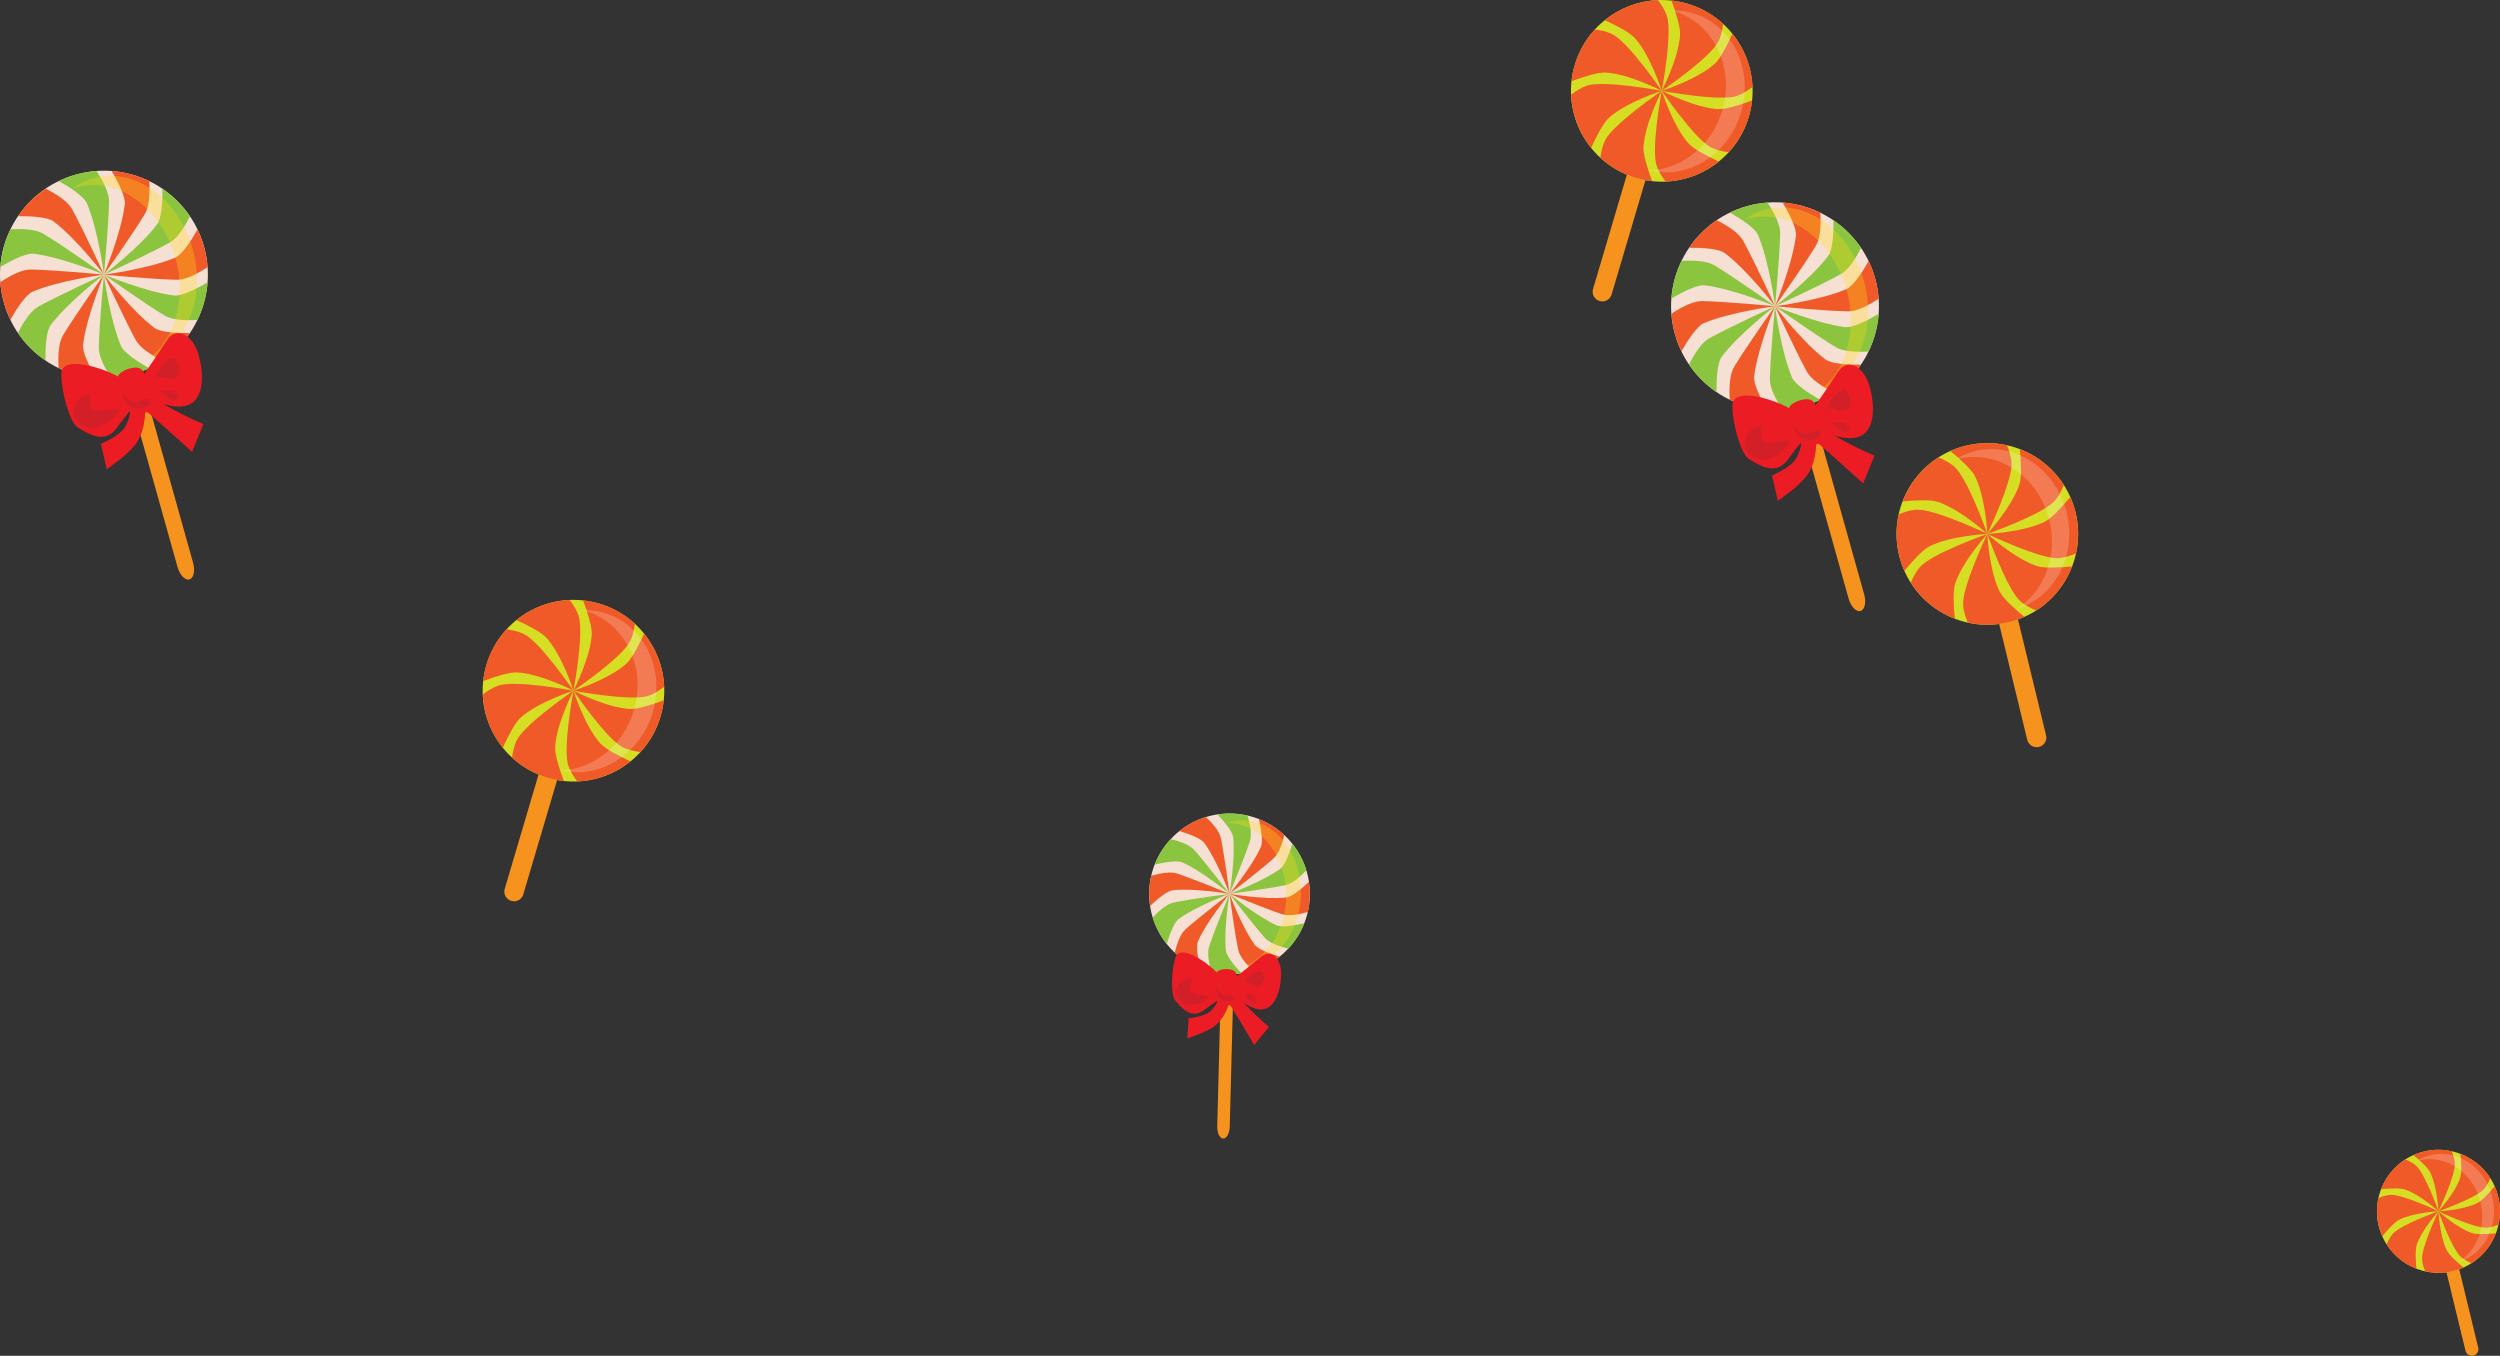 <?xml version="1.0" encoding="UTF-8"?>
<svg id="Layer_2" data-name="Layer 2" xmlns="http://www.w3.org/2000/svg" viewBox="0 0 967.9 524.92">
  <rect x="0" y="0" width="967.9" height="524.92" fill="#333333" stroke="none"/>
  <defs>
    <style>
      .cls-1 {
        fill: #f6921e;
      }

      .cls-2 {
        fill: #fff;
        opacity: .2;
      }

      .cls-3 {
        fill: #f6e0d4;
      }

      .cls-4 {
        fill: #d32028;
      }

      .cls-5 {
        fill: #d6de23;
      }

      .cls-6 {
        fill: #f05a28;
      }

      .cls-7 {
        fill: #8bc53f;
      }

      .cls-8 {
        fill: #ec1c24;
      }

      .cls-9 {
        fill: #ffdd15;
        opacity: .3;
      }
    </style>
  </defs>
  <g id="Snoep">
    <g>
      <path class="cls-1" d="M623.95,114.02c-.59,1.99-2.67,3.12-4.66,2.53h0c-1.99-.59-3.12-2.67-2.53-4.66l19.16-64.74c.59-1.99,2.68-3.12,4.66-2.53h0c1.98.59,3.11,2.68,2.53,4.66l-19.16,64.74Z"/>
      <g>
        <path class="cls-5" d="M653.35,1.46c18.62,5.51,29.24,25.07,23.74,43.69-5.51,18.62-25.07,29.25-43.69,23.74-18.62-5.51-29.25-25.07-23.73-43.69,5.51-18.62,25.07-29.25,43.69-23.74Z"/>
        <path class="cls-6" d="M665.34,15.98c-3.05,6.31-21.96,19.19-21.96,19.19,0,0,6.53-12.58,7.08-21.7.17-2.93-1.51-8.34-3.35-13.27,2.08.23,4.18.64,6.26,1.25,5.32,1.57,9.98,4.29,13.8,7.81-.32,2.44-.89,4.8-1.82,6.72Z"/>
        <path class="cls-6" d="M672.47,37.13c-6.62,2.3-29.1-1.96-29.1-1.96,0,0,13.52-4.28,20.35-10.34,2.19-1.94,4.83-6.96,7.01-11.75,4.67,5.79,7.45,13.01,7.78,20.58-1.96,1.5-4.02,2.77-6.04,3.47Z"/>
        <path class="cls-6" d="M662.56,57.13c-6.31-3.05-19.19-21.97-19.19-21.97,0,0,12.59,6.53,21.7,7.08,2.93.17,8.34-1.51,13.27-3.35-.23,2.08-.64,4.18-1.25,6.25-1.57,5.32-4.29,9.98-7.81,13.8-2.44-.32-4.8-.89-6.71-1.82Z"/>
        <path class="cls-6" d="M641.41,64.27c-2.3-6.62,1.96-29.1,1.96-29.1,0,0,4.29,13.52,10.34,20.35,1.95,2.19,6.97,4.83,11.75,7.01-5.8,4.67-13.01,7.46-20.59,7.78-1.5-1.96-2.76-4.02-3.47-6.04Z"/>
        <path class="cls-6" d="M621.41,54.36c3.05-6.31,21.96-19.19,21.96-19.19,0,0-6.53,12.59-7.07,21.7-.18,2.93,1.51,8.34,3.35,13.26-2.08-.22-4.18-.63-6.26-1.25-5.32-1.57-9.98-4.29-13.8-7.81.33-2.44.89-4.8,1.82-6.72Z"/>
        <path class="cls-6" d="M608.24,36.67c1.96-1.5,4.02-2.77,6.03-3.46,6.62-2.31,29.1,1.96,29.1,1.96,0,0-13.52,4.29-20.34,10.34-2.19,1.95-4.83,6.96-7.01,11.75-4.67-5.79-7.45-13.01-7.78-20.58Z"/>
        <path class="cls-6" d="M617.47,11.39c2.44.33,4.8.89,6.71,1.82,6.31,3.05,19.19,21.96,19.19,21.96,0,0-12.59-6.53-21.7-7.07-2.93-.18-8.34,1.51-13.26,3.35.22-2.08.63-4.18,1.25-6.26,1.57-5.32,4.29-9.98,7.81-13.8Z"/>
        <path class="cls-6" d="M645.33,6.07c2.31,6.62-1.96,29.1-1.96,29.1,0,0-4.29-13.51-10.34-20.34-1.95-2.2-6.97-4.83-11.75-7.01,5.79-4.67,13.01-7.46,20.59-7.78,1.5,1.95,2.76,4.02,3.46,6.04Z"/>
        <path class="cls-2" d="M666.78,42.8c4.94-16.72-3.39-33.92-18.62-38.43-.42-.13-.85-.24-1.28-.34,2.84-.11,5.72.23,8.56,1.07,15.23,4.51,23.56,21.71,18.61,38.43-4.81,16.25-20.4,26.05-35.25,22.45,12.37-.5,23.94-9.58,27.97-23.18Z"/>
      </g>
    </g>
    <g>
      <path class="cls-1" d="M202.6,346.26c-.59,1.99-2.67,3.12-4.66,2.53h0c-1.99-.59-3.12-2.67-2.53-4.66l19.16-64.74c.59-1.99,2.68-3.12,4.66-2.53h0c1.98.59,3.11,2.68,2.53,4.66l-19.16,64.74Z"/>
      <g>
        <path class="cls-5" d="M232,233.7c18.62,5.51,29.24,25.07,23.74,43.69-5.51,18.62-25.07,29.25-43.69,23.74-18.62-5.51-29.25-25.07-23.73-43.69,5.51-18.62,25.07-29.25,43.69-23.74Z"/>
        <path class="cls-6" d="M243.98,248.22c-3.05,6.31-21.96,19.19-21.96,19.19,0,0,6.53-12.58,7.08-21.7.17-2.93-1.51-8.34-3.35-13.27,2.08.23,4.18.64,6.26,1.25,5.32,1.57,9.98,4.29,13.8,7.81-.32,2.44-.89,4.8-1.82,6.72Z"/>
        <path class="cls-6" d="M251.12,269.37c-6.62,2.3-29.1-1.96-29.1-1.96,0,0,13.52-4.28,20.35-10.34,2.19-1.94,4.83-6.96,7.01-11.75,4.67,5.79,7.45,13.01,7.78,20.58-1.96,1.5-4.02,2.77-6.04,3.47Z"/>
        <path class="cls-6" d="M241.21,289.37c-6.31-3.05-19.19-21.97-19.19-21.97,0,0,12.59,6.53,21.7,7.08,2.93.17,8.34-1.51,13.27-3.35-.23,2.08-.64,4.18-1.25,6.25-1.57,5.32-4.29,9.98-7.81,13.8-2.44-.32-4.8-.89-6.71-1.82Z"/>
        <path class="cls-6" d="M220.06,296.51c-2.3-6.62,1.96-29.1,1.96-29.1,0,0,4.29,13.52,10.34,20.35,1.95,2.19,6.97,4.83,11.75,7.01-5.8,4.67-13.01,7.46-20.59,7.78-1.5-1.96-2.76-4.02-3.47-6.04Z"/>
        <path class="cls-6" d="M200.06,286.6c3.05-6.31,21.96-19.19,21.96-19.19,0,0-6.53,12.59-7.07,21.7-.18,2.93,1.51,8.34,3.35,13.26-2.08-.22-4.18-.63-6.26-1.25-5.32-1.57-9.98-4.29-13.8-7.81.33-2.44.89-4.8,1.82-6.72Z"/>
        <path class="cls-6" d="M186.88,268.91c1.96-1.5,4.02-2.77,6.03-3.46,6.62-2.31,29.1,1.96,29.1,1.96,0,0-13.52,4.29-20.34,10.34-2.19,1.95-4.83,6.96-7.01,11.75-4.67-5.79-7.45-13.01-7.78-20.58Z"/>
        <path class="cls-6" d="M196.11,243.63c2.44.33,4.8.89,6.71,1.82,6.31,3.05,19.19,21.96,19.19,21.96,0,0-12.59-6.53-21.7-7.07-2.93-.18-8.34,1.51-13.26,3.35.22-2.08.63-4.18,1.25-6.26,1.57-5.32,4.29-9.98,7.81-13.8Z"/>
        <path class="cls-6" d="M223.98,238.31c2.31,6.62-1.96,29.1-1.96,29.1,0,0-4.29-13.51-10.34-20.34-1.95-2.2-6.97-4.83-11.75-7.01,5.79-4.67,13.01-7.46,20.59-7.78,1.5,1.95,2.76,4.02,3.46,6.04Z"/>
        <path class="cls-2" d="M245.43,275.04c4.94-16.72-3.39-33.92-18.62-38.43-.42-.13-.85-.24-1.28-.34,2.84-.11,5.72.23,8.56,1.07,15.23,4.51,23.56,21.71,18.61,38.43-4.81,16.25-20.4,26.05-35.25,22.45,12.37-.5,23.94-9.58,27.97-23.18Z"/>
      </g>
    </g>
    <g>
      <path class="cls-1" d="M792.15,284.67c.49,2.01-.75,4.04-2.76,4.52h0c-2.01.49-4.04-.75-4.53-2.76l-15.89-65.62c-.49-2.01.75-4.04,2.76-4.53h0c2.01-.49,4.04.75,4.52,2.76l15.89,65.62Z"/>
      <g>
        <path class="cls-5" d="M761.14,172.54c18.87-4.57,37.88,7.03,42.45,25.9,4.57,18.87-7.02,37.88-25.9,42.45-18.87,4.57-37.88-7.02-42.44-25.9-4.57-18.87,7.02-37.88,25.89-42.45Z"/>
        <path class="cls-6" d="M778.79,179.1c.53,6.99-9.38,27.62-9.38,27.62,0,0-.66-14.16-4.76-22.32-1.32-2.62-5.49-6.46-9.56-9.8,1.92-.85,3.93-1.54,6.04-2.05,5.39-1.31,10.79-1.29,15.86-.17.94,2.28,1.64,4.59,1.8,6.72Z"/>
        <path class="cls-6" d="M795.57,193.82c-4.57,5.31-26.16,12.89-26.16,12.89,0,0,9.55-10.49,12.42-19.15.92-2.78.68-8.45.17-13.68,6.95,2.67,12.97,7.52,17.05,13.91-.94,2.28-2.09,4.41-3.48,6.03Z"/>
        <path class="cls-6" d="M797.03,216.09c-6.99.52-27.62-9.38-27.62-9.38,0,0,14.16-.66,22.32-4.76,2.62-1.32,6.46-5.49,9.8-9.55.85,1.92,1.54,3.93,2.05,6.04,1.3,5.39,1.29,10.79.17,15.86-2.27.94-4.59,1.64-6.72,1.79Z"/>
        <path class="cls-6" d="M782.31,232.87c-5.31-4.57-12.9-26.16-12.9-26.16,0,0,10.49,9.54,19.15,12.42,2.78.92,8.45.68,13.68.17-2.67,6.95-7.52,12.98-13.91,17.06-2.28-.94-4.41-2.09-6.03-3.48Z"/>
        <path class="cls-6" d="M760.04,234.33c-.53-6.99,9.38-27.62,9.38-27.62,0,0,.67,14.16,4.77,22.32,1.31,2.62,5.49,6.46,9.55,9.79-1.91.85-3.93,1.55-6.04,2.06-5.39,1.3-10.79,1.29-15.86.17-.94-2.28-1.64-4.6-1.8-6.72Z"/>
        <path class="cls-6" d="M739.77,225.64c.94-2.28,2.09-4.41,3.48-6.02,4.57-5.31,26.16-12.9,26.16-12.9,0,0-9.54,10.49-12.41,19.15-.92,2.78-.69,8.45-.18,13.68-6.95-2.67-12.97-7.51-17.05-13.91Z"/>
        <path class="cls-6" d="M735.08,199.13c2.27-.94,4.6-1.63,6.72-1.8,6.99-.52,27.62,9.38,27.62,9.38,0,0-14.16.67-22.32,4.76-2.62,1.32-6.46,5.49-9.79,9.55-.85-1.91-1.55-3.93-2.05-6.04-1.31-5.39-1.29-10.79-.17-15.86Z"/>
        <path class="cls-6" d="M756.52,180.56c5.31,4.57,12.9,26.16,12.9,26.16,0,0-10.49-9.54-19.15-12.41-2.79-.92-8.45-.68-13.68-.17,2.67-6.95,7.52-12.98,13.91-17.06,2.27.94,4.41,2.09,6.02,3.48Z"/>
        <path class="cls-2" d="M793.49,201.57c-4.11-16.94-19.94-27.65-35.38-23.91-.43.1-.86.22-1.28.34,2.4-1.52,5.06-2.67,7.94-3.37,15.43-3.74,31.27,6.97,35.38,23.91,3.99,16.47-4.58,32.77-19.24,37.1,10.46-6.63,15.91-20.3,12.57-34.08Z"/>
      </g>
    </g>
    <g>
      <path class="cls-1" d="M959.48,521.78c.33,1.36-.51,2.73-1.87,3.06h0c-1.36.33-2.74-.51-3.07-1.87l-10.77-44.45c-.33-1.37.51-2.74,1.87-3.07h0c1.36-.33,2.73.51,3.06,1.87l10.77,44.46Z"/>
      <g>
        <path class="cls-5" d="M938.47,445.82c12.79-3.1,25.66,4.76,28.76,17.54,3.1,12.79-4.76,25.66-17.54,28.76-12.78,3.09-25.66-4.76-28.76-17.55-3.1-12.79,4.75-25.66,17.54-28.76Z"/>
        <path class="cls-6" d="M950.43,450.26c.36,4.73-6.36,18.71-6.36,18.71,0,0-.45-9.59-3.22-15.12-.89-1.77-3.72-4.38-6.47-6.64,1.3-.58,2.66-1.05,4.09-1.39,3.65-.88,7.31-.87,10.74-.11.64,1.54,1.11,3.11,1.22,4.55Z"/>
        <path class="cls-6" d="M961.8,460.23c-3.1,3.6-17.72,8.74-17.72,8.74,0,0,6.47-7.1,8.41-12.97.63-1.89.46-5.72.12-9.27,4.71,1.81,8.79,5.09,11.55,9.42-.64,1.54-1.42,2.99-2.36,4.08Z"/>
        <path class="cls-6" d="M962.79,475.32c-4.73.36-18.71-6.35-18.71-6.35,0,0,9.6-.45,15.12-3.23,1.78-.89,4.38-3.72,6.64-6.47.58,1.3,1.04,2.66,1.39,4.09.88,3.65.87,7.31.11,10.75-1.54.64-3.11,1.11-4.55,1.22Z"/>
        <path class="cls-6" d="M952.82,486.69c-3.6-3.1-8.74-17.72-8.74-17.72,0,0,7.11,6.46,12.97,8.41,1.89.62,5.72.46,9.27.12-1.81,4.71-5.09,8.79-9.42,11.56-1.54-.64-2.99-1.42-4.08-2.36Z"/>
        <path class="cls-6" d="M937.73,487.68c-.36-4.73,6.35-18.71,6.35-18.71,0,0,.45,9.6,3.23,15.12.89,1.77,3.72,4.38,6.47,6.63-1.3.58-2.66,1.05-4.09,1.39-3.65.88-7.31.87-10.74.11-.64-1.54-1.11-3.11-1.22-4.55Z"/>
        <path class="cls-6" d="M924,481.79c.64-1.54,1.42-2.99,2.36-4.08,3.1-3.6,17.72-8.74,17.72-8.74,0,0-6.47,7.1-8.41,12.98-.62,1.89-.46,5.72-.12,9.27-4.71-1.81-8.79-5.09-11.55-9.42Z"/>
        <path class="cls-6" d="M920.82,463.83c1.54-.64,3.11-1.11,4.55-1.22,4.74-.35,18.71,6.35,18.71,6.35,0,0-9.6.45-15.12,3.23-1.78.89-4.38,3.72-6.64,6.47-.58-1.3-1.05-2.66-1.39-4.09-.89-3.65-.88-7.31-.11-10.74Z"/>
        <path class="cls-6" d="M935.34,451.24c3.6,3.1,8.74,17.72,8.74,17.72,0,0-7.1-6.47-12.97-8.41-1.89-.63-5.72-.46-9.27-.12,1.81-4.71,5.09-8.79,9.42-11.56,1.54.64,2.99,1.42,4.08,2.36Z"/>
        <path class="cls-2" d="M960.39,465.48c-2.78-11.48-13.51-18.73-23.97-16.2-.29.07-.58.15-.87.23,1.63-1.03,3.43-1.81,5.38-2.28,10.46-2.53,21.19,4.72,23.97,16.2,2.7,11.16-3.1,22.2-13.03,25.14,7.08-4.5,10.78-13.75,8.52-23.09Z"/>
      </g>
    </g>
    <g>
      <path class="cls-1" d="M74.73,217.74c.89,3.17.27,6.13-1.4,6.59h0c-1.67.47-3.74-1.73-4.63-4.9l-29.03-103.51c-.89-3.17-.26-6.13,1.4-6.59h0c1.66-.47,3.73,1.73,4.62,4.91l29.03,103.51Z"/>
      <g>
        <path class="cls-3" d="M29.37,67.59C7.98,73.59-4.5,95.8,1.51,117.19c6,21.39,28.21,33.87,49.6,27.87,21.39-6,33.87-28.2,27.87-49.6-5.99-21.39-28.2-33.87-49.6-27.87Z"/>
        <path class="cls-6" d="M20.72,85.72c8.85,6.63,19.52,20.61,19.52,20.61,0,0-7.55-16.58-12.35-25.36-1.64-3-5.83-5.71-10.23-7.94-4.25,2.87-7.85,6.5-10.67,10.66,5.27-.05,11.51.37,13.72,2.03Z"/>
        <path class="cls-7" d="M13.03,98.24c10.98,1.32,27.21,8.09,27.21,8.09,0,0-14.82-10.59-23.37-15.79-2.92-1.78-7.89-2.03-12.82-1.76-2.2,4.52-3.56,9.46-3.94,14.57,4.54-2.68,10.16-5.44,12.92-5.11Z"/>
        <path class="cls-6" d="M40.24,106.33s-18.13-1.75-28.13-1.99c-3.42-.08-7.86,2.19-12,4.89.19,2.64.65,5.31,1.4,7.96.65,2.32,1.5,4.51,2.5,6.6,2.59-4.58,6.08-9.78,8.62-10.87,10.17-4.35,27.61-6.6,27.61-6.6Z"/>
        <path class="cls-7" d="M19.63,125.85c6.63-8.85,20.61-19.52,20.61-19.52,0,0-16.58,7.55-25.36,12.34-3,1.64-5.71,5.83-7.94,10.23,2.87,4.24,6.51,7.85,10.65,10.67-.05-5.27.37-11.51,2.04-13.72Z"/>
        <path class="cls-6" d="M32.15,133.54c1.32-10.98,8.09-27.21,8.09-27.21,0,0-10.58,14.83-15.79,23.37-1.78,2.92-2.03,7.9-1.76,12.82,4.52,2.2,9.46,3.56,14.57,3.94-2.68-4.54-5.44-10.17-5.11-12.91Z"/>
        <path class="cls-7" d="M40.24,106.33s-1.75,18.13-1.99,28.13c-.08,3.43,2.19,7.86,4.89,12,2.64-.2,5.31-.65,7.96-1.4,2.31-.65,4.52-1.5,6.61-2.5-4.58-2.59-9.78-6.08-10.87-8.62-4.35-10.17-6.6-27.61-6.6-27.61Z"/>
        <path class="cls-6" d="M59.76,126.93c-8.85-6.63-19.52-20.61-19.52-20.61,0,0,7.55,16.58,12.34,25.36,1.65,3,5.83,5.71,10.23,7.94,4.25-2.87,7.85-6.51,10.67-10.65-5.26.05-11.51-.37-13.72-2.04Z"/>
        <path class="cls-7" d="M67.45,114.41c-10.98-1.32-27.21-8.09-27.21-8.09,0,0,14.82,10.58,23.37,15.79,2.92,1.78,7.89,2.03,12.82,1.76,2.19-4.52,3.56-9.46,3.94-14.57-4.54,2.68-10.17,5.44-12.91,5.11Z"/>
        <path class="cls-6" d="M40.24,106.33s18.13,1.75,28.13,1.99c3.42.08,7.86-2.2,12-4.89-.2-2.64-.65-5.31-1.4-7.96-.65-2.31-1.49-4.51-2.5-6.61-2.59,4.58-6.08,9.78-8.62,10.87-10.17,4.35-27.61,6.6-27.61,6.6Z"/>
        <path class="cls-7" d="M60.85,86.81c-6.63,8.85-20.61,19.52-20.61,19.52,0,0,16.58-7.55,25.36-12.35,3-1.64,5.71-5.83,7.94-10.22-2.88-4.25-6.51-7.85-10.65-10.67.05,5.26-.37,11.51-2.04,13.72Z"/>
        <path class="cls-6" d="M48.32,79.11c-1.32,10.98-8.08,27.21-8.08,27.21,0,0,10.59-14.82,15.79-23.37,1.78-2.92,2.03-7.9,1.76-12.82-4.52-2.19-9.46-3.56-14.57-3.94,2.68,4.54,5.44,10.16,5.11,12.91Z"/>
        <path class="cls-7" d="M40.24,106.33s1.76-18.13,1.99-28.13c.08-3.42-2.2-7.86-4.89-12-2.65.2-5.31.65-7.97,1.39-2.31.65-4.51,1.5-6.6,2.5,4.59,2.59,9.78,6.08,10.87,8.62,4.35,10.17,6.6,27.61,6.6,27.61Z"/>
        <path class="cls-9" d="M67.9,99.81c-5.46-19.49-22.62-31.72-38.32-27.32-.44.12-.87.26-1.3.4,2.37-1.77,5.05-3.11,7.98-3.93,15.69-4.4,32.85,7.83,38.32,27.32,5.31,18.94-2.38,37.77-17.23,42.86,10.34-7.71,15-23.48,10.55-39.33Z"/>
      </g>
      <g>
        <path class="cls-8" d="M54.13,156.94c7.57,6.53,20.23,17.99,20.23,17.99l4.39-10.74s-14.34-6.01-20.6-11.41c-2.81-2.43-6.86,1.72-4.02,4.16h0Z"/>
        <path class="cls-8" d="M50.48,156.66c.02,3.54-.27,4.97-1.83,8.21-1.85,3.85-9.59,6.95-9.59,6.95l2.27,9.83s8.16-5.47,11.31-9.88c3.13-4.37,3.66-9.97,3.63-15.19-.02-3.74-5.81-3.65-5.79.09h0Z"/>
        <g>
          <path class="cls-8" d="M46.63,146.61c-.58-1.66-22.57-10.72-22.89-1.9-.21,6.11,3.09,18.59,6.29,20.69,8.15,5.33,12.4,4.97,16.32-1.32l4.34-5.52s-4.05-11.95-4.06-11.95Z"/>
          <path class="cls-4" d="M46.02,158.33c-3.23-.05-5.78,1.01-7.93.7-3.67-.54-3.43-2.75-2.94-6.85-1.61.6-4.17,1.98-4.9,2.81-.98,1.13-2.51,4.66-1.28,6.72,5.16,8.7,16.22,1.01,17.05-3.38Z"/>
          <path class="cls-8" d="M55.16,145.75l5.02-7.3s4.58-6.86,4.62-6.92c3.61-5.41,9.99-1.73,12.1,5.91,2.26,8.17,1.89,17.27-4.2,19.43-2.61.94-5.75.56-8.72-.27-.78-.22-6.68-1.98-6.81-2.55l-2.01-8.3Z"/>
          <path class="cls-4" d="M62.24,151.54c1.49-.15,3.74-.49,5.33.32,3.22,1.65.89,3.74-1.28,2.95-1.27-.46-2.89-2.3-4.05-3.27Z"/>
          <path class="cls-8" d="M54.72,142.97s-.04-.03-.07-.05c-2.24-1.65-8.11.48-8.98,2.72-1.89,4.83,2.11,10.45,4.89,14.22,1.3,1.74,7.5-.65,8.67-1.08,3.41-1.27.47-5.16-.82-8.05-.86-1.95-2.15-6.52-3.69-7.75Z"/>
          <path class="cls-4" d="M57.85,156.04c-.07.22-.18.43-.33.58-1.94,2-5.84,2.16-7.81.23-1.46-1.44-2.71-3.04-2.38-5.31.18,1.4,2.16,3.24,3.37,3.8,1.88.86,4.1-.44,5.88-.99,1.2-.38,1.54.81,1.26,1.69Z"/>
          <path class="cls-4" d="M60.34,146.08c.31-2.15,3.01-5.73,5.16-7.01,3.61-2.17,5.49,5.76,2.21,7.5-1.99,1.05-5.26-1.23-7.38-.49Z"/>
        </g>
      </g>
    </g>
    <g>
      <path class="cls-1" d="M721.71,229.97c.89,3.17.27,6.13-1.4,6.59h0c-1.67.47-3.74-1.73-4.63-4.9l-29.03-103.51c-.89-3.17-.26-6.13,1.4-6.59h0c1.66-.47,3.73,1.73,4.62,4.91l29.03,103.51Z"/>
      <g>
        <path class="cls-3" d="M676.35,79.82c-21.39,6-33.87,28.21-27.87,49.6,6,21.39,28.21,33.87,49.6,27.87,21.39-6,33.87-28.2,27.87-49.6-5.99-21.39-28.2-33.87-49.6-27.87Z"/>
        <path class="cls-6" d="M667.7,97.95c8.85,6.63,19.52,20.61,19.52,20.61,0,0-7.55-16.58-12.35-25.36-1.64-3-5.83-5.71-10.23-7.94-4.25,2.87-7.85,6.5-10.67,10.66,5.27-.05,11.51.37,13.72,2.03Z"/>
        <path class="cls-7" d="M660.01,110.47c10.98,1.32,27.21,8.09,27.21,8.09,0,0-14.82-10.59-23.37-15.79-2.92-1.78-7.89-2.03-12.82-1.76-2.2,4.52-3.56,9.46-3.94,14.57,4.54-2.68,10.16-5.44,12.92-5.11Z"/>
        <path class="cls-6" d="M687.22,118.56s-18.13-1.75-28.13-1.99c-3.42-.08-7.86,2.19-12,4.89.19,2.64.65,5.31,1.4,7.96.65,2.32,1.5,4.51,2.5,6.6,2.59-4.58,6.08-9.78,8.62-10.87,10.17-4.35,27.61-6.6,27.61-6.6Z"/>
        <path class="cls-7" d="M666.61,138.08c6.63-8.85,20.61-19.52,20.61-19.52,0,0-16.58,7.55-25.36,12.34-3,1.64-5.71,5.83-7.94,10.23,2.87,4.24,6.51,7.85,10.65,10.67-.05-5.27.37-11.51,2.04-13.72Z"/>
        <path class="cls-6" d="M679.13,145.77c1.32-10.98,8.09-27.21,8.09-27.21,0,0-10.58,14.83-15.79,23.37-1.78,2.92-2.03,7.9-1.76,12.82,4.52,2.2,9.46,3.56,14.57,3.94-2.68-4.54-5.44-10.17-5.11-12.91Z"/>
        <path class="cls-7" d="M687.22,118.56s-1.75,18.13-1.99,28.13c-.08,3.43,2.19,7.86,4.89,12,2.64-.2,5.31-.65,7.96-1.4,2.31-.65,4.52-1.5,6.61-2.5-4.58-2.59-9.78-6.08-10.87-8.62-4.35-10.17-6.6-27.61-6.6-27.61Z"/>
        <path class="cls-6" d="M706.73,139.16c-8.85-6.63-19.52-20.61-19.52-20.61,0,0,7.55,16.58,12.34,25.36,1.65,3,5.83,5.71,10.23,7.94,4.25-2.87,7.85-6.51,10.67-10.65-5.26.05-11.51-.37-13.72-2.04Z"/>
        <path class="cls-7" d="M714.43,126.64c-10.98-1.32-27.21-8.09-27.21-8.09,0,0,14.82,10.58,23.37,15.79,2.92,1.78,7.89,2.03,12.82,1.76,2.19-4.52,3.56-9.46,3.94-14.57-4.54,2.68-10.17,5.44-12.91,5.11Z"/>
        <path class="cls-6" d="M687.22,118.56s18.13,1.75,28.13,1.99c3.42.08,7.86-2.2,12-4.89-.2-2.64-.65-5.31-1.4-7.96-.65-2.31-1.49-4.51-2.5-6.61-2.59,4.58-6.08,9.78-8.62,10.87-10.17,4.35-27.61,6.6-27.61,6.6Z"/>
        <path class="cls-7" d="M707.82,99.04c-6.63,8.85-20.61,19.52-20.61,19.52,0,0,16.58-7.55,25.36-12.35,3-1.64,5.71-5.83,7.94-10.22-2.88-4.25-6.51-7.85-10.65-10.67.05,5.26-.37,11.51-2.04,13.72Z"/>
        <path class="cls-6" d="M695.3,91.34c-1.32,10.98-8.08,27.21-8.08,27.21,0,0,10.59-14.82,15.79-23.37,1.78-2.92,2.03-7.9,1.76-12.82-4.52-2.19-9.46-3.56-14.57-3.94,2.68,4.54,5.44,10.16,5.11,12.91Z"/>
        <path class="cls-7" d="M687.22,118.56s1.76-18.13,1.99-28.13c.08-3.42-2.2-7.86-4.89-12-2.65.2-5.31.65-7.97,1.39-2.31.65-4.51,1.5-6.6,2.5,4.59,2.59,9.78,6.08,10.87,8.62,4.35,10.17,6.6,27.61,6.6,27.61Z"/>
        <path class="cls-9" d="M714.88,112.04c-5.46-19.49-22.62-31.72-38.32-27.32-.44.12-.87.26-1.3.4,2.37-1.77,5.05-3.11,7.98-3.93,15.69-4.4,32.85,7.83,38.32,27.32,5.31,18.94-2.38,37.77-17.23,42.86,10.34-7.71,15-23.48,10.55-39.33Z"/>
      </g>
      <g>
        <path class="cls-8" d="M701.11,169.17c7.57,6.53,20.23,17.99,20.23,17.99l4.39-10.74s-14.34-6.01-20.6-11.41c-2.81-2.43-6.86,1.72-4.02,4.16h0Z"/>
        <path class="cls-8" d="M697.46,168.89c.02,3.54-.27,4.97-1.83,8.21-1.85,3.85-9.59,6.95-9.59,6.95l2.27,9.83s8.16-5.47,11.31-9.88c3.13-4.37,3.66-9.97,3.63-15.19-.02-3.74-5.81-3.65-5.79.09h0Z"/>
        <g>
          <path class="cls-8" d="M693.61,158.84c-.58-1.66-22.57-10.72-22.89-1.9-.21,6.11,3.09,18.59,6.29,20.69,8.15,5.33,12.4,4.97,16.32-1.32l4.34-5.52s-4.05-11.95-4.06-11.95Z"/>
          <path class="cls-4" d="M692.99,170.56c-3.23-.05-5.78,1.01-7.93.7-3.67-.54-3.43-2.75-2.94-6.85-1.61.6-4.17,1.98-4.9,2.81-.98,1.13-2.51,4.66-1.28,6.72,5.16,8.7,16.22,1.01,17.05-3.38Z"/>
          <path class="cls-8" d="M702.13,157.98l5.02-7.3s4.58-6.86,4.62-6.92c3.61-5.41,9.99-1.73,12.1,5.91,2.26,8.17,1.89,17.27-4.2,19.43-2.61.94-5.75.56-8.72-.27-.78-.22-6.68-1.98-6.81-2.55l-2.01-8.3Z"/>
          <path class="cls-4" d="M709.22,163.77c1.49-.15,3.74-.49,5.33.32,3.22,1.65.89,3.74-1.28,2.95-1.27-.46-2.89-2.3-4.05-3.27Z"/>
          <path class="cls-8" d="M701.7,155.2s-.04-.03-.07-.05c-2.24-1.65-8.11.48-8.98,2.72-1.89,4.83,2.11,10.45,4.89,14.22,1.3,1.74,7.5-.65,8.67-1.08,3.41-1.27.47-5.16-.82-8.05-.86-1.95-2.15-6.52-3.69-7.75Z"/>
          <path class="cls-4" d="M704.83,168.27c-.07.22-.18.43-.33.58-1.94,2-5.84,2.16-7.81.23-1.46-1.44-2.71-3.04-2.38-5.31.18,1.4,2.16,3.24,3.37,3.8,1.88.86,4.1-.44,5.88-.99,1.2-.38,1.54.81,1.26,1.69Z"/>
          <path class="cls-4" d="M707.32,158.31c.31-2.15,3.01-5.73,5.16-7.01,3.61-2.17,5.49,5.76,2.21,7.5-1.99,1.05-5.26-1.23-7.38-.49Z"/>
        </g>
      </g>
    </g>
    <g>
      <path class="cls-1" d="M476.1,436.25c-.07,2.55-1.2,4.59-2.53,4.55h0c-1.34-.04-2.37-2.13-2.3-4.68l2.15-83.1c.07-2.55,1.2-4.58,2.54-4.55h0c1.34.04,2.36,2.13,2.3,4.68l-2.15,83.09Z"/>
      <g>
        <path class="cls-3" d="M476.82,314.97c-17.17-.44-31.45,13.12-31.9,30.29-.44,17.17,13.12,31.45,30.29,31.9,17.17.44,31.45-13.12,31.9-30.29.45-17.17-13.11-31.45-30.29-31.9Z"/>
        <path class="cls-6" d="M466.29,326.39c5.03,6.92,9.72,19.68,9.72,19.68,0,0-1.8-13.97-3.34-21.55-.53-2.59-3-5.55-5.75-8.2-3.79,1.16-7.28,3.02-10.31,5.44,3.9,1.16,8.42,2.9,9.68,4.63Z"/>
        <path class="cls-7" d="M457.76,333.89c7.81,3.48,18.26,12.18,18.26,12.18,0,0-8.54-11.2-13.67-16.99-1.75-1.98-5.37-3.3-9.07-4.22-2.65,2.84-4.78,6.18-6.23,9.87,3.97-.94,8.75-1.7,10.71-.83Z"/>
        <path class="cls-6" d="M476.02,346.07s-13-5.43-20.33-7.88c-2.51-.84-6.31-.17-9.98.88-.46,2-.73,4.07-.78,6.2-.05,1.86.08,3.68.34,5.45,2.96-2.79,6.72-5.84,8.85-6.06,8.5-.89,21.9,1.42,21.9,1.42Z"/>
        <path class="cls-7" d="M456.34,355.79c6.92-5.03,19.68-9.72,19.68-9.72,0,0-13.97,1.8-21.55,3.34-2.59.53-5.54,3-8.2,5.75,1.16,3.79,3.02,7.28,5.44,10.31,1.17-3.9,2.9-8.42,4.63-9.67Z"/>
        <path class="cls-6" d="M463.84,364.33c3.48-7.81,12.18-18.26,12.18-18.26,0,0-11.2,8.54-16.99,13.67-1.98,1.75-3.3,5.37-4.22,9.07,2.84,2.66,6.18,4.78,9.87,6.23-.94-3.96-1.7-8.75-.83-10.71Z"/>
        <path class="cls-7" d="M476.02,346.07s-5.43,12.99-7.88,20.33c-.84,2.51-.17,6.31.88,9.98,2,.46,4.07.73,6.2.78,1.86.05,3.68-.08,5.45-.34-2.79-2.96-5.84-6.72-6.06-8.85-.89-8.51,1.42-21.9,1.42-21.9Z"/>
        <path class="cls-6" d="M485.74,365.74c-5.02-6.91-9.72-19.67-9.72-19.67,0,0,1.8,13.97,3.34,21.55.53,2.59,3,5.55,5.75,8.19,3.79-1.16,7.28-3.02,10.31-5.44-3.9-1.16-8.42-2.9-9.67-4.63Z"/>
        <path class="cls-7" d="M494.28,358.25c-7.81-3.48-18.26-12.18-18.26-12.18,0,0,8.54,11.2,13.67,16.99,1.75,1.98,5.37,3.3,9.07,4.22,2.65-2.84,4.78-6.17,6.23-9.86-3.96.94-8.75,1.7-10.7.83Z"/>
        <path class="cls-6" d="M476.02,346.07s12.99,5.43,20.33,7.88c2.51.84,6.31.17,9.98-.88.46-2,.73-4.07.78-6.2.05-1.86-.07-3.67-.34-5.45-2.96,2.8-6.72,5.84-8.85,6.06-8.51.89-21.9-1.42-21.9-1.42Z"/>
        <path class="cls-7" d="M495.69,336.34c-6.92,5.02-19.67,9.72-19.67,9.72,0,0,13.97-1.8,21.55-3.34,2.59-.53,5.55-3,8.2-5.74-1.16-3.8-3.02-7.28-5.44-10.31-1.17,3.9-2.9,8.42-4.63,9.68Z"/>
        <path class="cls-6" d="M488.2,327.81c-3.48,7.81-12.18,18.26-12.18,18.26,0,0,11.2-8.54,16.99-13.67,1.98-1.75,3.3-5.37,4.22-9.07-2.84-2.65-6.18-4.78-9.87-6.23.94,3.96,1.7,8.75.83,10.71Z"/>
        <path class="cls-7" d="M476.02,346.07s5.43-12.99,7.88-20.33c.84-2.51.17-6.31-.88-9.98-2-.46-4.07-.73-6.2-.79-1.85-.05-3.67.08-5.45.34,2.8,2.96,5.84,6.72,6.06,8.85.9,8.51-1.42,21.9-1.42,21.9Z"/>
        <path class="cls-9" d="M497.94,347.56c.41-15.65-9.48-28.59-22.08-28.92-.35-.01-.7,0-1.05,0,2.15-.77,4.44-1.15,6.79-1.09,12.6.33,22.49,13.28,22.08,28.92-.39,15.21-10.37,27.36-22.5,27.74,9.4-3.34,16.43-13.93,16.76-26.65Z"/>
      </g>
      <g>
        <path class="cls-8" d="M474.74,386.63c4.11,6.55,10.84,17.9,10.84,17.9l5.7-6.94s-9.22-7.71-12.62-13.12c-1.52-2.43-5.46-.3-3.92,2.16h0Z"/>
        <path class="cls-8" d="M472.11,385.59c-.79,2.62-1.33,3.61-3.22,5.65-2.24,2.42-8.67,2.95-8.67,2.95l-.56,7.78s7.27-2.19,10.61-4.72c3.31-2.52,4.98-6.53,6.15-10.4.83-2.77-3.46-4.02-4.3-1.26h0Z"/>
        <g>
          <path class="cls-8" d="M471.56,377.29c-.05-1.36-14.23-13.07-16.47-6.62-1.55,4.47-1.95,14.44-.07,16.72,4.81,5.8,8.03,6.5,12.36,2.74l4.46-3.09s-.27-9.75-.27-9.75Z"/>
          <path class="cls-4" d="M468.43,385.81c-2.38-.77-4.5-.57-6.02-1.29-2.59-1.24-1.91-2.81-.61-5.73-1.32.07-3.54.51-4.26.96-.98.61-2.92,2.87-2.48,4.67,1.83,7.6,11.75,4.45,13.36,1.39Z"/>
          <path class="cls-8" d="M478.05,378.6l5.37-4.25s4.95-4.03,4.99-4.06c3.9-3.17,7.77,1,7.6,7.12-.2,6.55-2.54,13.19-7.53,13.4-2.14.1-4.37-.9-6.38-2.19-.53-.34-4.48-2.99-4.45-3.44l.41-6.59Z"/>
          <path class="cls-4" d="M481.97,384.49c1.14.23,2.88.49,3.86,1.45,2,1.95-.19,2.96-1.62,1.89-.84-.63-1.61-2.35-2.24-3.34Z"/>
          <path class="cls-8" d="M478.36,376.44s-.02-.03-.04-.05c-1.28-1.73-6.1-1.49-7.26-.04-2.5,3.13-.82,8.2.37,11.62.56,1.58,5.69,1.23,6.65,1.17,2.81-.16,1.52-3.71,1.23-6.13-.19-1.64-.1-5.31-.96-6.57Z"/>
          <path class="cls-4" d="M477.7,386.81c-.1.15-.23.28-.38.36-1.89,1.03-4.81.27-5.82-1.61-.75-1.4-1.31-2.86-.55-4.47-.19,1.08.86,2.89,1.63,3.58,1.19,1.07,3.13.61,4.57.61.97,0,.96.95.55,1.54Z"/>
          <path class="cls-4" d="M481.8,380.02c.72-1.52,3.53-3.54,5.41-4,3.16-.78,2.74,5.51-.07,6.05-1.71.32-3.6-2.11-5.34-2.05Z"/>
        </g>
      </g>
    </g>
  </g>
</svg>